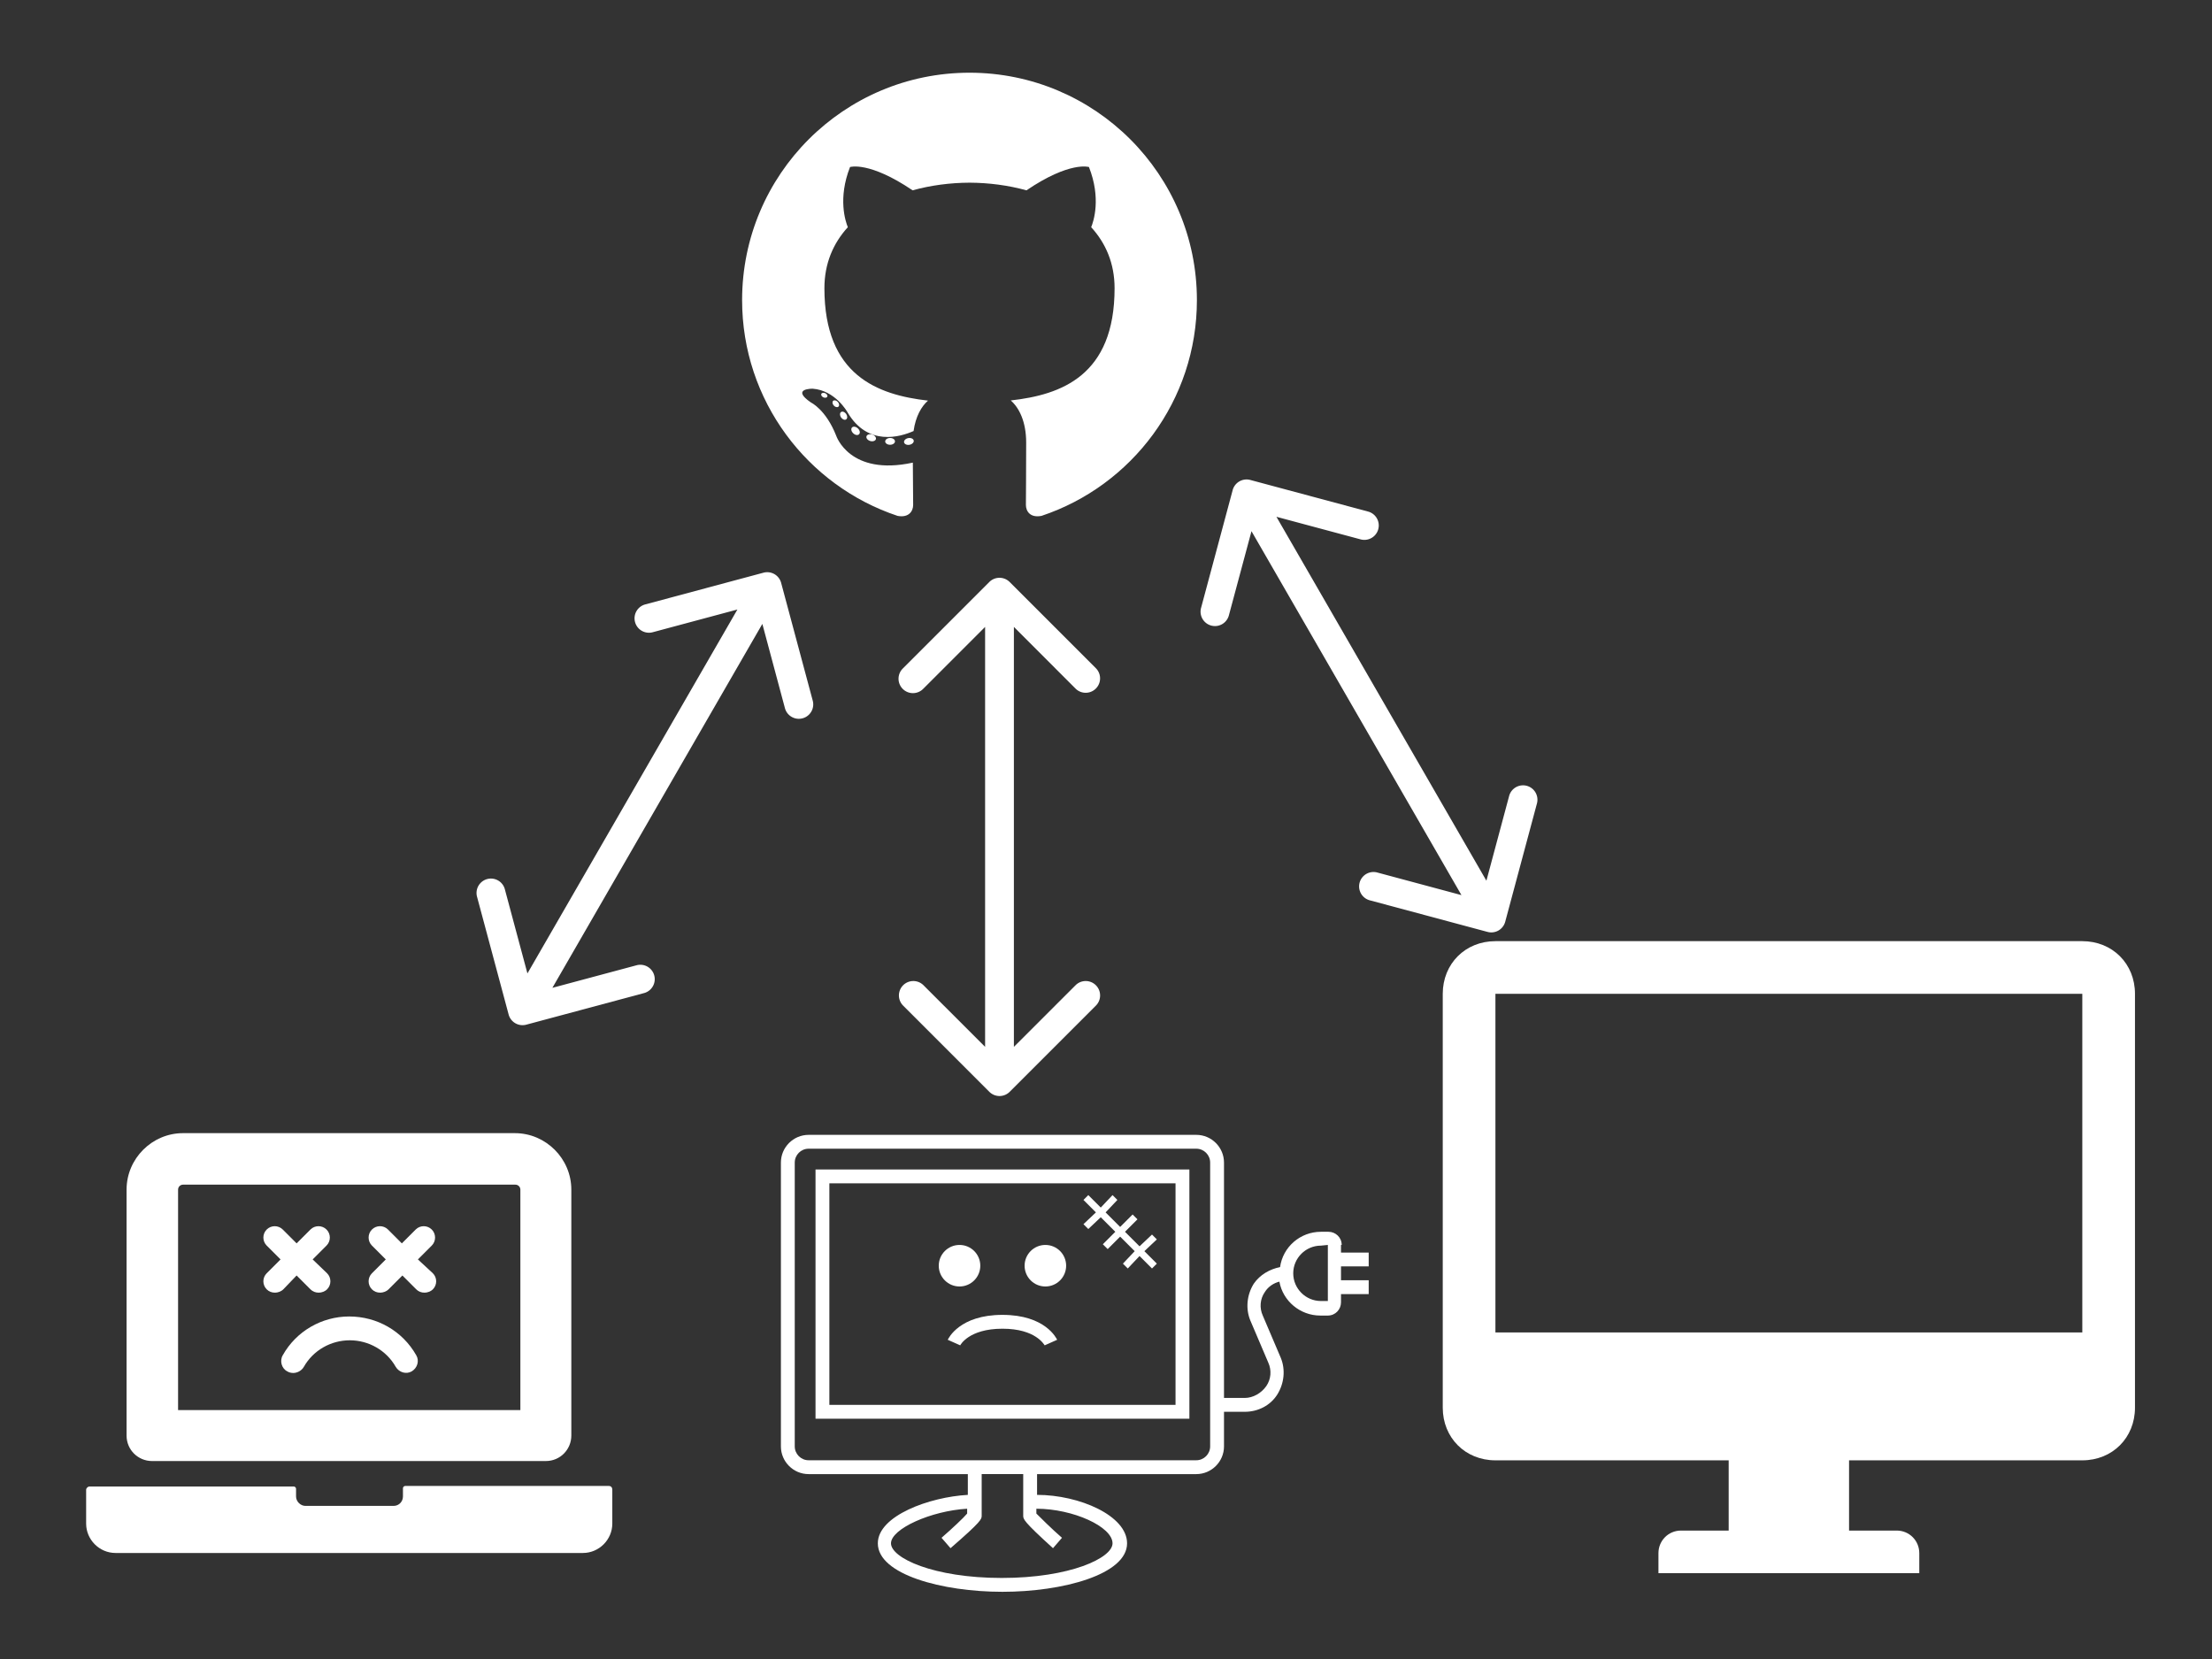 <?xml version="1.0" encoding="UTF-8" standalone="no"?>
<!-- Created with Inkscape (http://www.inkscape.org/) -->

<svg
   xmlns:i="http://ns.adobe.com/AdobeIllustrator/10.0/"
   xmlns:dc="http://purl.org/dc/elements/1.1/"
   xmlns:cc="http://creativecommons.org/ns#"
   xmlns:rdf="http://www.w3.org/1999/02/22-rdf-syntax-ns#"
   xmlns:svg="http://www.w3.org/2000/svg"
   xmlns="http://www.w3.org/2000/svg"
   xmlns:sodipodi="http://sodipodi.sourceforge.net/DTD/sodipodi-0.dtd"
   xmlns:inkscape="http://www.inkscape.org/namespaces/inkscape"
   width="320"
   height="240"
   viewBox="0 0 84.667 63.5"
   version="1.1"
   id="svg8"
   inkscape:version="0.92.3 (2405546, 2018-03-11)"
   sodipodi:docname="git-centralized.svg">
  <rect x="0" y="0" width="84.667" height="63.5" fill="#333333" stroke="none"/>
  <defs
     id="defs2">
    <style
       id="style883"
       type="text/css">
   
    .fil0 {fill:#FFFFFF}
   
  </style>
  </defs>
  <sodipodi:namedview
     id="base"
     pagecolor="#ffffff"
     bordercolor="#666666"
     borderopacity="1.0"
     inkscape:pageopacity="0.0"
     inkscape:pageshadow="2"
     inkscape:zoom="1.4"
     inkscape:cx="-33.471207"
     inkscape:cy="65.935731"
     inkscape:document-units="mm"
     inkscape:current-layer="layer1"
     showgrid="false"
     inkscape:pagecheckerboard="true"
     units="px"
     inkscape:window-width="1920"
     inkscape:window-height="1017"
     inkscape:window-x="-8"
     inkscape:window-y="-8"
     inkscape:window-maximized="1" />
  <g
     inkscape:label="Layer 1"
     inkscape:groupmode="layer"
     id="layer1"
     transform="translate(0,-233.5)">
    <g
       transform="matrix(0.265,0,0,0.265,27.77,270.578)"
       id="g44"
       style="fill:#ffffff;fill-opacity:1">
      <g
         id="g42"
         style="fill:#ffffff;fill-opacity:1">
        <path
           inkscape:connector-curvature="0"
           d="m 40,50 c -6.2,0 -7.8,3.4 -7.9,3.6 l 1.8,0.8 c 0,0 1.2,-2.4 6.1,-2.4 4.8,0 6,2.3 6.1,2.4 l 1.8,-0.8 C 47.8,53.4 46.2,50 40,50 Z"
           id="path30"
           style="fill:#ffffff;fill-opacity:1" />
        <path
           inkscape:connector-curvature="0"
           d="M 13,65 H 67 V 29 H 13 Z M 15,31 H 65 V 63 H 15 Z"
           id="path32"
           style="fill:#ffffff;fill-opacity:1" />
        <circle
           cx="46.2"
           cy="42.9"
           r="3"
           id="circle34"
           style="fill:#ffffff;fill-opacity:1" />
        <circle
           cx="33.8"
           cy="42.9"
           r="3"
           id="circle36"
           style="fill:#ffffff;fill-opacity:1" />
        <path
           inkscape:connector-curvature="0"
           d="M 89,39.9 C 89,38.8 88.1,38 87.1,38 H 86 c -3,0 -5.5,2.2 -5.9,5.1 -1.5,0.3 -2.9,1.1 -3.8,2.4 -1,1.6 -1.2,3.6 -0.5,5.3 l 2.6,6.1 c 0.5,1.1 0.4,2.4 -0.3,3.4 -0.7,1 -1.9,1.7 -3.1,1.7 H 72 V 28 c 0,-2.2 -1.8,-4 -4,-4 H 12 c -2.2,0 -4,1.8 -4,4 v 41 c 0,2.2 1.8,4 4,4 h 23 v 3 c -5.5,0.3 -13,3 -13,7 0,4.5 9.3,7 18,7 8.7,0 18,-2.5 18,-7 0,-4 -6.9,-7 -13,-7 v -3 h 23 c 2.2,0 4,-1.8 4,-4 v -5 h 3 c 1.9,0 3.7,-0.9 4.7,-2.5 1,-1.6 1.2,-3.6 0.5,-5.3 l -2.6,-6.1 c -0.5,-1.1 -0.4,-2.4 0.3,-3.4 0.5,-0.8 1.3,-1.3 2.1,-1.5 0.5,2.8 3,4.9 5.9,4.9 H 87 c 1.1,0 1.9,-0.9 1.9,-1.9 V 47 h 4 v -2 h -4 v -2 h 4 v -2 h -4 v -1.1 z m -41.7,43.8 1.3,-1.5 c -1.5,-1.3 -3.2,-3 -3.7,-3.5 V 78 c 5.3,0 11,2.6 11,5 0,2.1 -6.1,5 -16,5 -9.9,0 -16,-2.9 -16,-5 0,-2.1 5.8,-4.7 11,-5 v 0.7 c -0.5,0.6 -2.2,2.2 -3.7,3.5 l 1.3,1.5 C 37,79.8 37,79.5 37,79 v -6 h 6 v 6 c 0,0.5 0,0.8 4.3,4.7 z M 70,69 c 0,1.1 -0.9,2 -2,2 H 45 43 37 35 12 c -1.1,0 -2,-0.9 -2,-2 V 28 c 0,-1.1 0.9,-2 2,-2 h 56 c 1.1,0 2,0.9 2,2 z M 87,48 h -1 c -2.2,0 -4,-1.8 -4,-4 0,-2.2 1.8,-4 4,-4 l 1,-0.1 z"
           id="path38"
           style="fill:#ffffff;fill-opacity:1" />
        <polygon
           points="51.7,36.9 52.4,37.6 54.2,35.9 56.3,38 54.5,39.8 55.2,40.5 57,38.7 59.1,40.8 57.4,42.6 58.1,43.3 59.8,41.5 61.6,43.3 62.3,42.6 60.5,40.8 62.3,39.1 61.6,38.4 59.8,40.1 57.7,38 59.5,36.2 58.8,35.5 57,37.3 54.9,35.2 56.6,33.4 55.9,32.7 54.2,34.5 52.4,32.7 51.7,33.4 53.5,35.2 "
           id="polygon40"
           style="fill:#ffffff;fill-opacity:1" />
      </g>
    </g>
    <g
       transform="matrix(0.212,0,0,0.212,2.767,274.286)"
       id="g16"
       style="fill:#ffffff;fill-opacity:1">
      <g
         i:extraneous="self"
         id="g14"
         style="fill:#ffffff;fill-opacity:1">
        <g
           id="g12"
           style="fill:#ffffff;fill-opacity:1">
          <path
             inkscape:connector-curvature="0"
             d="M 96.9,75.9 H 60.1 c -0.2,0 -0.4,0.2 -0.4,0.4 v 1.5 c 0,0.9 -0.7,1.7 -1.7,1.7 H 42.1 c -0.9,0 -1.7,-0.8 -1.7,-1.7 V 76.4 C 40.4,76.2 40.2,76 40,76 H 3.1 c -0.3,0 -0.6,0.3 -0.6,0.6 v 6.1 c 0,2.9 2.4,5.3 5.3,5.3 h 84.4 c 2.9,0 5.3,-2.4 5.3,-5.3 v -6.1 c 0,-0.5 -0.3,-0.7 -0.6,-0.7 z"
             id="path2"
             style="fill:#ffffff;fill-opacity:1" />
          <path
             inkscape:connector-curvature="0"
             d="m 14.4,71.4 h 71.1 c 2.6,0 4.6,-2.1 4.6,-4.6 V 22.4 C 90.1,16.8 85.5,12.2 79.9,12.2 H 20 c -5.6,0 -10.2,4.6 -10.2,10.2 v 44.4 c 0,2.6 2.1,4.6 4.6,4.6 z m 4.7,-49 c 0,-0.5 0.4,-0.9 0.9,-0.9 h 60 c 0.5,0 0.9,0.4 0.9,0.9 V 62.2 H 19.1 Z"
             id="path4"
             style="fill:#ffffff;fill-opacity:1" />
          <path
             inkscape:connector-curvature="0"
             d="m 40.5,37.9 2.5,2.5 c 0.4,0.4 0.9,0.6 1.5,0.6 0.5,0 1.1,-0.2 1.5,-0.6 0.8,-0.8 0.8,-2.1 0,-2.9 L 43.4,35 45.9,32.5 c 0.8,-0.8 0.8,-2.1 0,-2.9 -0.8,-0.8 -2.1,-0.8 -2.9,0 L 40.5,32.1 38,29.6 c -0.8,-0.8 -2.1,-0.8 -2.9,0 -0.8,0.8 -0.8,2.1 0,2.9 l 2.5,2.5 -2.5,2.5 c -0.8,0.8 -0.8,2.1 0,2.9 0.4,0.4 0.9,0.6 1.5,0.6 0.5,0 1.1,-0.2 1.5,-0.6 z"
             id="path6"
             style="fill:#ffffff;fill-opacity:1" />
          <path
             inkscape:connector-curvature="0"
             d="m 64.9,29.6 c -0.8,-0.8 -2.1,-0.8 -2.9,0 L 59.5,32.1 57,29.6 c -0.8,-0.8 -2.1,-0.8 -2.9,0 -0.8,0.8 -0.8,2.1 0,2.9 l 2.5,2.5 -2.5,2.5 c -0.8,0.8 -0.8,2.1 0,2.9 0.4,0.4 0.9,0.6 1.5,0.6 0.5,0 1.1,-0.2 1.5,-0.6 l 2.5,-2.5 2.5,2.5 c 0.4,0.4 0.9,0.6 1.5,0.6 0.5,0 1.1,-0.2 1.5,-0.6 0.8,-0.8 0.8,-2.1 0,-2.9 L 62.4,35 64.9,32.5 c 0.8,-0.8 0.8,-2.1 0,-2.9 z"
             id="path8"
             style="fill:#ffffff;fill-opacity:1" />
          <path
             inkscape:connector-curvature="0"
             d="m 50,45.3 c -5,0 -9.6,2.7 -12,7 -0.6,1 -0.2,2.4 0.8,2.9 0.3,0.2 0.7,0.3 1.1,0.3 0.7,0 1.5,-0.4 1.9,-1.1 1.7,-3 4.9,-4.8 8.3,-4.8 3.4,0 6.6,1.8 8.3,4.8 0.6,1 1.9,1.4 2.9,0.8 1,-0.6 1.4,-1.9 0.8,-2.9 -2.5,-4.4 -7.1,-7 -12.1,-7 z"
             id="path10"
             style="fill:#ffffff;fill-opacity:1" />
        </g>
      </g>
    </g>
    <g
       style="clip-rule:evenodd;fill:#ffffff;fill-rule:evenodd;image-rendering:optimizeQuality;shape-rendering:geometricPrecision;text-rendering:geometricPrecision"
       id="g900"
       transform="matrix(0.096,0,0,0.096,55.223,269.524)">
      <g
         id="g889">
        <path
           id="path887"
           d="m 21,0 h 234 c 12,0 21,9 21,21 v 165 c 0,12 -9,21 -21,21 h -93 v 28 h 19 c 5,0 9,4 9,9 v 8 H 86 v -8 c 0,-5 4,-9 9,-9 h 19 V 207 H 21 C 9,207 0,198 0,186 V 21 C 0,9 9,0 21,0 Z m 0,21 H 255 V 156 H 21 Z"
           class="fil0"
           inkscape:connector-curvature="0"
           style="fill:#ffffff" />
      </g>
    </g>
    <g
       style="fill:#ffffff"
       id="g918"
       transform="matrix(0,1.102,-1.102,0,51.481,252.309)">
      <g
         id="g906">
        <path
           id="path904"
           d="m 20.854,11.646 -3,-3 a 0.5,0.5 0 0 0 -0.707,0.707 L 19.293,11.5 H 4.707 L 6.854,9.354 a 0.5,0.5 0 0 0 -0.707,-0.707 l -3,3 a 0.5,0.5 0 0 0 0,0.707 l 3,3 a 0.5,0.5 0 1 0 0.707,-0.707 L 4.707,12.5 h 14.586 l -2.146,2.146 a 0.5,0.5 0 0 0 0.707,0.707 l 3,-3 a 0.5,0.5 0 0 0 10e-6,-0.707 z"
           inkscape:connector-curvature="0" />
      </g>
    </g>
    <g
       style="fill:#ffffff"
       id="g918-2"
       transform="matrix(-0.551,0.955,-0.955,-0.551,42.756,259.222)">
      <g
         id="g906-4">
        <path
           id="path904-6"
           d="m 20.854,11.646 -3,-3 a 0.5,0.5 0 0 0 -0.707,0.707 L 19.293,11.5 H 4.707 L 6.854,9.354 a 0.5,0.5 0 0 0 -0.707,-0.707 l -3,3 a 0.5,0.5 0 0 0 0,0.707 l 3,3 a 0.5,0.5 0 1 0 0.707,-0.707 L 4.707,12.5 h 14.586 l -2.146,2.146 a 0.5,0.5 0 0 0 0.707,0.707 l 3,-3 a 0.5,0.5 0 0 0 10e-6,-0.707 z"
           inkscape:connector-curvature="0" />
      </g>
    </g>
    <g
       style="fill:#ffffff"
       id="g918-2-8"
       transform="matrix(-0.551,-0.955,0.955,-0.551,47.55,278.593)">
      <g
         id="g906-4-8">
        <path
           id="path904-6-7"
           d="m 20.854,11.646 -3,-3 a 0.5,0.5 0 0 0 -0.707,0.707 L 19.293,11.5 H 4.707 L 6.854,9.354 a 0.5,0.5 0 0 0 -0.707,-0.707 l -3,3 a 0.5,0.5 0 0 0 0,0.707 l 3,3 a 0.5,0.5 0 1 0 0.707,-0.707 L 4.707,12.5 h 14.586 l -2.146,2.146 a 0.5,0.5 0 0 0 0.707,0.707 l 3,-3 a 0.5,0.5 0 0 0 10e-6,-0.707 z"
           inkscape:connector-curvature="0" />
      </g>
    </g>
    <g
       id="g5220"
       transform="matrix(0.068,0,0,0.068,28.405,236.283)"
       style="fill:#ffffff;fill-opacity:1">
      <path
         id="path5218"
         d="M 128.001,0 C 57.317,0 0,57.307 0,128.001 c 0,56.554 36.676,104.534 87.535,121.46 6.397,1.185 8.746,-2.777 8.746,-6.158 0,-3.052 -0.119,-13.135 -0.174,-23.831 -35.61,7.743 -43.124,-15.102 -43.124,-15.102 -5.823,-14.795 -14.212,-18.729 -14.212,-18.729 -11.614,-7.944 0.875,-7.781 0.875,-7.781 12.854,0.903 19.622,13.191 19.622,13.191 11.416,19.569 29.944,13.911 37.249,10.641 1.149,-8.273 4.466,-13.92 8.127,-17.116 -28.431,-3.237 -58.318,-14.212 -58.318,-63.259 0,-13.975 5,-25.393 13.188,-34.357 -1.329,-3.224 -5.71,-16.243 1.24,-33.874 0,0 10.749,-3.44 35.209,13.121 10.21,-2.836 21.16,-4.258 32.038,-4.307 10.878,0.049 21.837,1.471 32.066,4.307 24.431,-16.561 35.165,-13.121 35.165,-13.121 6.967,17.631 2.584,30.65 1.255,33.874 8.207,8.964 13.174,20.382 13.174,34.357 0,49.163 -29.944,59.988 -58.447,63.157 4.591,3.972 8.682,11.762 8.682,23.704 0,17.127 -0.148,30.911 -0.148,35.127 0,3.406 2.304,7.398 8.792,6.141 C 219.37,232.5 256,184.536 256,128.001 256,57.307 198.691,0 128.001,0 Z M 47.941,182.34 c -0.282,0.636 -1.282,0.827 -2.194,0.39 -0.928,-0.418 -1.45,-1.285 -1.149,-1.923 0.276,-0.655 1.278,-0.837 2.204,-0.398 0.931,0.418 1.46,1.293 1.138,1.931 z m 6.296,5.618 c -0.61,0.566 -1.804,0.303 -2.614,-0.591 -0.837,-0.892 -0.994,-2.086 -0.375,-2.66 0.63,-0.566 1.787,-0.301 2.626,0.591 0.837,0.903 1,2.088 0.362,2.66 z m 4.319,7.188 c -0.784,0.545 -2.067,0.034 -2.859,-1.104 -0.784,-1.138 -0.784,-2.503 0.017,-3.05 0.795,-0.547 2.058,-0.055 2.862,1.075 0.782,1.157 0.782,2.522 -0.019,3.08 z m 7.305,8.325 c -0.702,0.774 -2.196,0.566 -3.29,-0.49 -1.119,-1.032 -1.431,-2.497 -0.727,-3.271 0.71,-0.776 2.213,-0.557 3.315,0.49 1.111,1.03 1.45,2.505 0.702,3.271 z m 9.441,2.81 c -0.309,1.003 -1.749,1.458 -3.199,1.032 -1.448,-0.439 -2.395,-1.613 -2.103,-2.626 0.301,-1.009 1.747,-1.484 3.207,-1.028 1.446,0.437 2.395,1.602 2.094,2.622 z m 10.744,1.192 c 0.036,1.056 -1.193,1.931 -2.715,1.95 -1.53,0.034 -2.768,-0.82 -2.785,-1.859 0,-1.066 1.202,-1.933 2.732,-1.959 1.522,-0.03 2.768,0.818 2.768,1.867 z m 10.555,-0.405 c 0.182,1.03 -0.875,2.088 -2.387,2.37 -1.486,0.271 -2.862,-0.365 -3.05,-1.386 -0.184,-1.056 0.892,-2.113 2.376,-2.387 1.513,-0.263 2.868,0.356 3.061,1.403 z"
         inkscape:connector-curvature="0"
         style="fill:#ffffff;fill-opacity:1" />
    </g>
  </g>
</svg>
